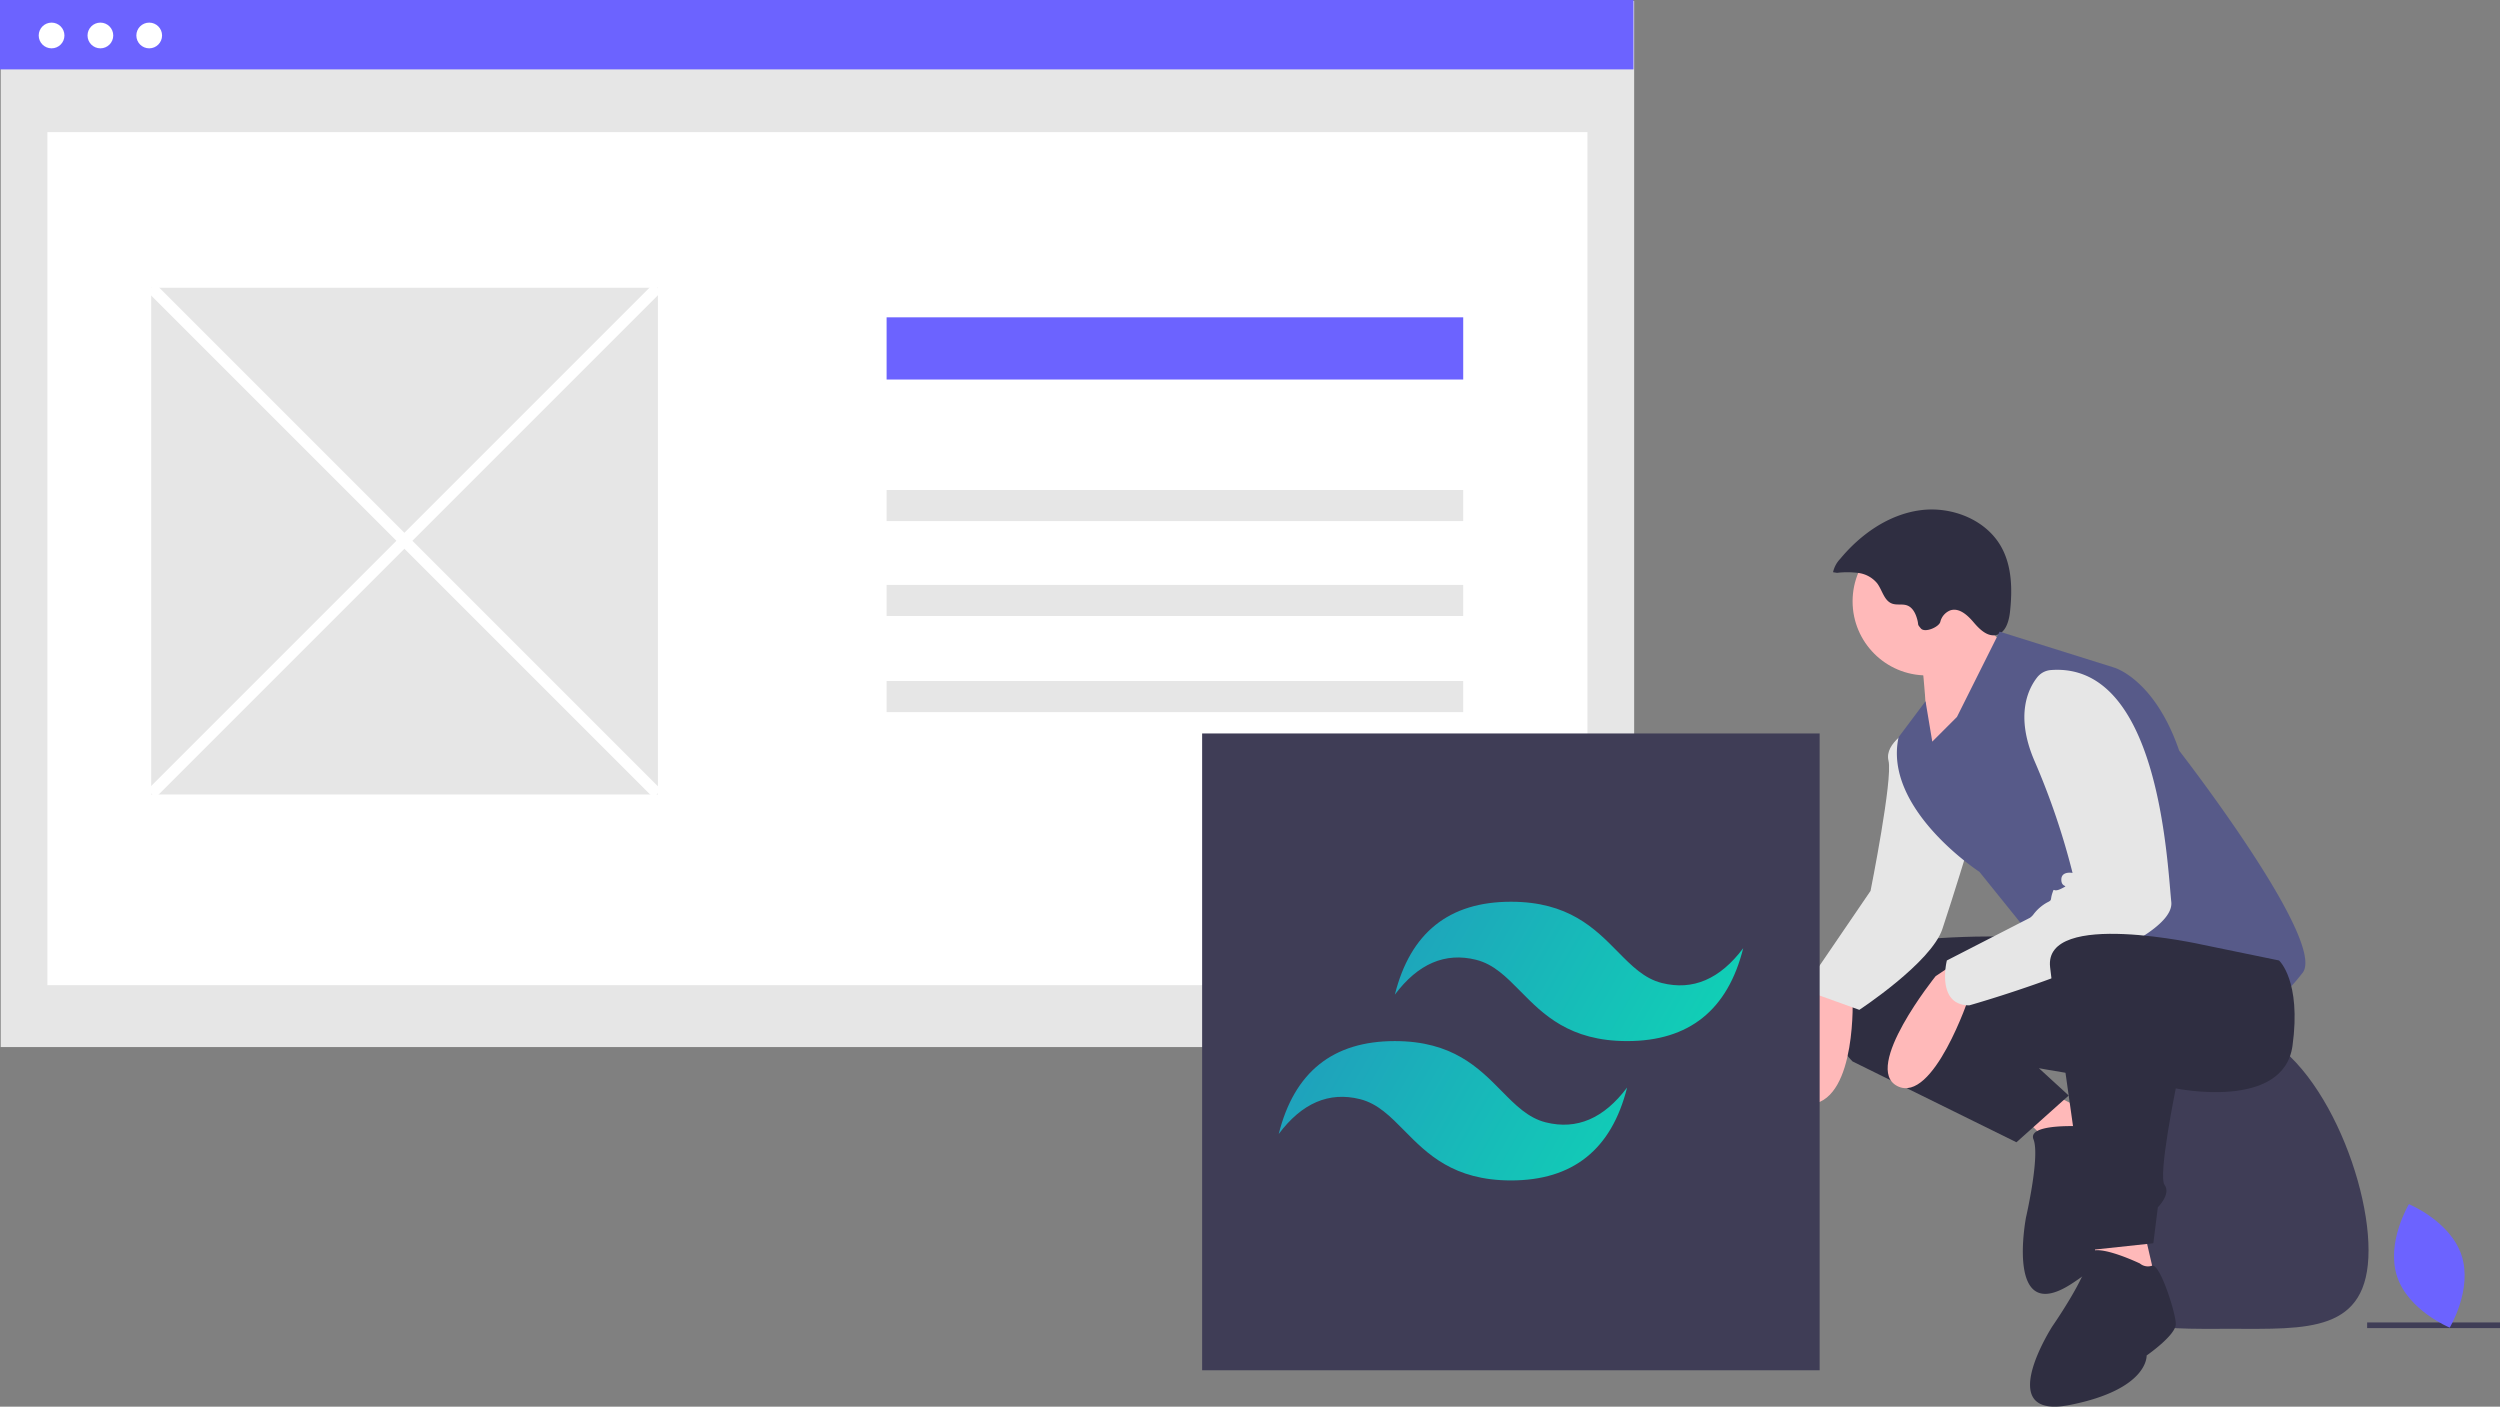 <svg xmlns="http://www.w3.org/2000/svg" xmlns:xlink="http://www.w3.org/1999/xlink" data-name="Layer 1" width="884.33" height="497.573" viewBox="0 0 884.33 497.573"><rect x="0" y="0" width="884.33" height="497.573" fill="#808080" stroke="none"/><defs><linearGradient id="b0ba8c84-577a-4822-8dcd-01697aaa3f6e-568" x1="3.362" y1="897.416" x2="4.022" y2="897.188" gradientTransform="matrix(256, 0, 0, -153.6, -255, 138394.606)" gradientUnits="userSpaceOnUse"><stop offset="0" stop-color="#2298bd"/><stop offset="1" stop-color="#0ed7b5"/></linearGradient></defs><title>tailwind_css</title><rect x="837.33" y="467.788" width="47" height="2" fill="#3f3d56"/><path d="M898.009,643.473c0,29.378,21.861,27.788,48.828,27.788s48.828,1.59,48.828-27.788-21.861-78.601-48.828-78.601S898.009,614.095,898.009,643.473Z" transform="translate(-157.835 -201.214)" fill="#3f3d56"/><path d="M783.187,400.877c.026-.083.054-.167.08-.251-.011.037-.026.072-.037.108Z" transform="translate(-157.835 -201.214)" fill="#2f2e41"/><polygon points="715.66 395.323 732.333 411.202 745.83 396.911 725.188 386.589 715.66 395.323" fill="#ffb9b9"/><path d="M894.983,599.674s-20.199-1.32-17.838,4.577-2.644,27.571-2.644,27.571-7.505,38.925,16.226,23.436,18.567-26.25,18.567-26.25,6.926-10.47,5.45-14.155-13.203-17.838-15.45-16.066A4.427,4.427,0,0,1,894.983,599.674Z" transform="translate(-157.835 -201.214)" fill="#2f2e41"/><path d="M902.078,533.815s-88.922-7.146-96.067,11.115,7.146,31.758,7.146,31.758l57.958,28.582,18.486-16.536-10.546-9.664s59.546,11.115,61.134,2.382S933.835,526.669,902.078,533.815Z" transform="translate(-157.835 -201.214)" fill="#2f2e41"/><path d="M798.865,549.694s-15.879,44.461,0,42.079,14.291-38.109,14.291-38.109Z" transform="translate(-157.835 -201.214)" fill="#ffb9b9"/><path d="M834.195,458.787s-9.924,5.161-8.336,11.512-6.352,46.049-6.352,46.049L795.689,551.282l19.849,7.146s25.406-16.673,29.376-28.582,9.527-30.17,9.527-30.17Z" transform="translate(-157.835 -201.214)" fill="#e6e6e6"/><circle cx="681.521" cy="212.715" r="26.2" fill="#ffb9b9"/><path d="M837.371,432.587s3.176,26.2,1.588,36.521,31.758-37.315,31.758-37.315-14.291-10.321-14.291-14.291S837.371,432.587,837.371,432.587Z" transform="translate(-157.835 -201.214)" fill="#ffb9b9"/><path d="M807.654,403.85a30.595,30.595,0,0,1,7.66.053,10.298,10.298,0,0,1,6.546,3.659c1.812,2.426,2.414,6.111,5.254,7.163,1.692.627,3.651.03,5.344.654,2.033.749,3.065,2.996,3.605,5.094s-.146,1.369,1.238,3.036,6.356-.447,6.88-2.3a5.817,5.817,0,0,1,3.669-4.14c3.12-.904,6.024,1.807,8.125,4.284s4.915,5.24,8.069,4.465c3.31-.814,4.44-4.886,4.804-8.275.83-7.721.707-15.919-3.027-22.728-5.404-9.854-17.741-14.637-28.873-13.092s-20.958,8.494-28.14,17.14a9.941,9.941,0,0,0-2.567,4.759" transform="translate(-157.835 -201.214)" fill="#2f2e41"/><path d="M841.341,463.551l8.733-8.733,15.085-30.17,40.491,12.703s14.291,3.97,23.024,29.376c0,0,52.4,67.485,43.667,78.601s-10.321,10.321-24.612,1.588a126.63,126.63,0,0,0-28.582-12.703l-38.109,3.97-23.024-28.582s-34.14-22.23-28.582-47.637l9.527-12.703Z" transform="translate(-157.835 -201.214)" fill="#575a89"/><path d="M847.295,543.342l-4.764,3.176s-26.2,32.552-13.497,38.903S854.441,553.663,854.441,553.663Z" transform="translate(-157.835 -201.214)" fill="#ffb9b9"/><path d="M883.299,438.232a6.818,6.818,0,0,0-4.861,2.598c-3.15,4.008-7.845,13.434-.973,29.47a256.378,256.378,0,0,1,13.497,39.697s-3.97-.794-3.97,2.382,3.176,1.588,0,3.176-2.382-.794-3.176,1.588c-.829,2.488.074,2.377-1.814,3.287a15.33,15.33,0,0,0-4.85,4.217,5.604,5.604,0,0,1-1.275,1.23l-29.376,15.085s-3.97,15.879,7.939,15.879c0,0,73.043-20.643,71.455-36.521C924.344,504.793,921.273,435.389,883.299,438.232Z" transform="translate(-157.835 -201.214)" fill="#e6e6e6"/><polygon points="741.067 437.402 741.067 458.044 763.297 456.457 758.533 435.814 741.067 437.402" fill="#ffb9b9"/><path d="M914.781,648.143s-18.261-8.733-18.261-2.382-12.703,24.612-12.703,24.612-21.437,33.346,6.352,27.788,26.994-17.467,26.994-17.467,10.321-7.146,10.321-11.115-5.626-21.467-8.371-20.658A4.427,4.427,0,0,1,914.781,648.143Z" transform="translate(-157.835 -201.214)" fill="#2f2e41"/><path d="M937.011,535.403s-56.37-12.703-53.988,7.939,4.764,32.552,4.764,32.552l9.527,67.485,22.23-2.382,1.588-12.703s4.764-4.764,2.382-7.939,3.97-34.14,3.97-34.14,38.109,7.939,41.285-15.085-4.764-30.17-4.764-30.17Z" transform="translate(-157.835 -201.214)" fill="#2f2e41"/><path d="M1028.559,645.237c3.986,12.061-4.177,25.604-4.177,25.604s-14.625-6.012-18.611-18.073,4.177-25.604,4.177-25.604S1024.573,633.176,1028.559,645.237Z" transform="translate(-157.835 -201.214)" fill="#6c63ff"/><rect x="0.247" y="0.328" width="577.806" height="370.053" fill="#e6e6e6"/><rect x="16.769" y="46.741" width="544.762" height="301.747" fill="#fff"/><rect width="577.806" height="24.547" fill="#6c63ff"/><circle cx="18.242" cy="12.55" r="4.55" fill="#fff"/><circle cx="35.511" cy="12.55" r="4.55" fill="#fff"/><circle cx="52.78" cy="12.55" r="4.55" fill="#fff"/><rect x="313.619" y="112.25" width="203.968" height="22" fill="#6c63ff"/><rect x="313.619" y="173.325" width="203.968" height="11" fill="#e6e6e6"/><rect x="313.619" y="206.9" width="203.968" height="11" fill="#e6e6e6"/><rect x="313.619" y="240.9" width="203.968" height="11" fill="#e6e6e6"/><rect x="53.479" y="101.788" width="179.246" height="179.246" fill="#e6e6e6"/><rect x="298.888" y="265.93" width="4" height="253.144" transform="translate(-347.248 126.508) rotate(-45)" fill="#fff"/><rect x="174.316" y="390.502" width="253.144" height="4" transform="translate(-347.248 126.508) rotate(-45)" fill="#fff"/><rect x="425.233" y="259.449" width="218.435" height="225.261" fill="#3f3d56"/><path d="M692.313,520.189q-32.86,0-41.076,32.86,12.323-16.43,28.753-12.323c6.25,1.562,10.716,6.096,15.661,11.115,8.054,8.176,17.376,17.638,37.737,17.638q32.86,0,41.076-32.86-12.323,16.43-28.753,12.323c-6.25-1.562-10.716-6.096-15.661-11.115C721.996,529.652,712.674,520.189,692.313,520.189Zm-41.076,49.291q-32.86,0-41.076,32.86,12.323-16.43,28.753-12.323c6.25,1.562,10.716,6.096,15.661,11.115,8.054,8.176,17.376,17.638,37.737,17.638q32.86,0,41.076-32.86-12.323,16.43-28.753,12.323c-6.25-1.562-10.716-6.096-15.661-11.115C680.921,578.942,671.599,569.48,651.238,569.48Z" transform="translate(-157.835 -201.214)" fill="url(#b0ba8c84-577a-4822-8dcd-01697aaa3f6e-568)"/></svg>